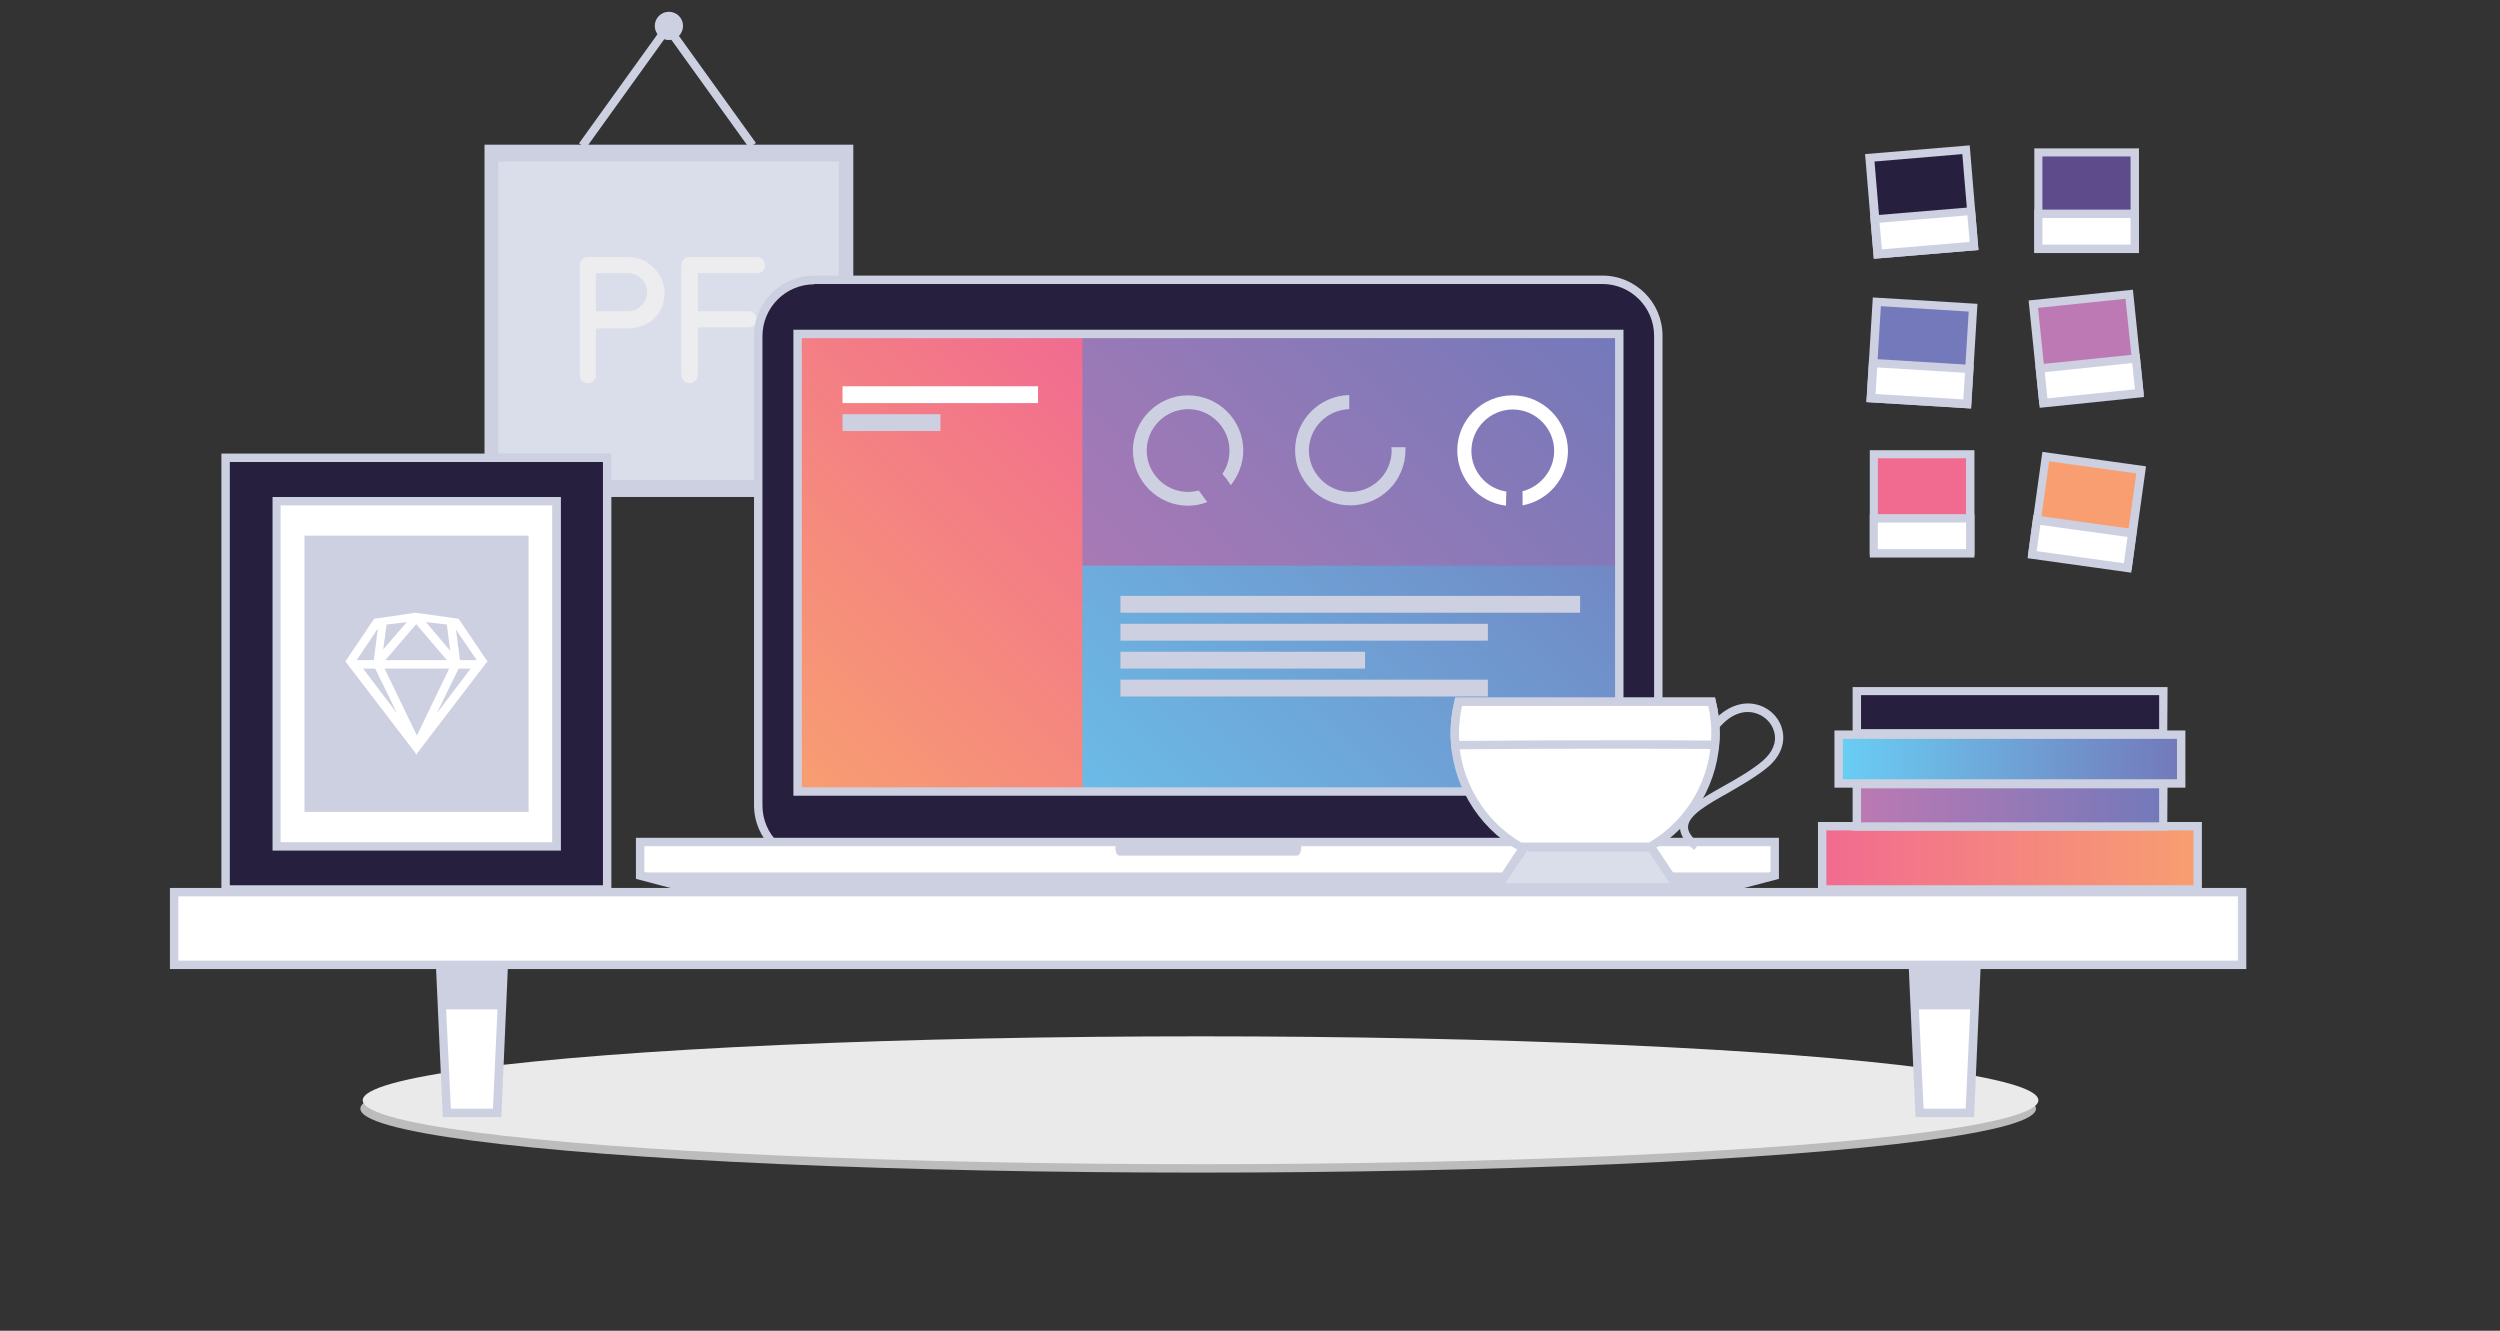 <?xml version="1.0" encoding="utf-8"?>
<!-- Generator: Adobe Illustrator 19.0.0, SVG Export Plug-In . SVG Version: 6.00 Build 0)  -->
<svg version="1.1" id="Layer_1" xmlns="http://www.w3.org/2000/svg" xmlns:xlink="http://www.w3.org/1999/xlink" x="0px" y="0px"
	 viewBox="66 199.5 743 395.5" style="enable-background:new 66 199.5 743 395.5;" xml:space="preserve">
<rect x="66" y="199.5" width="743" height="395.5" fill="#333333" stroke="none"/>
<style type="text/css">
	.st0{fill:#DADDEA;}
	.st1{fill:#CDD0E0;}
	.st2{enable-background:new    ;}
	.st3{fill:#EDEDEF;}
	.st4{fill:#BCBCBC;}
	.st5{fill:#EAEAEA;}
	.st6{fill:#271F3E;}
	.st7{fill:#FFFFFF;}
	.st8{fill:#5E4B8B;}
	.st9{fill:#7379BA;}
	.st10{fill:#F89E71;}
	.st11{fill:#F16B90;}
	.st12{fill:#BC79B3;}
	.st13{fill:url(#SVGID_1_);}
	.st14{fill:url(#SVGID_2_);}
	.st15{fill:url(#SVGID_3_);}
	.st16{fill:url(#SVGID_4_);}
	.st17{fill:url(#SVGID_5_);}
	.st18{fill:url(#SVGID_6_);}
</style>
<g id="Workspace4">
	<g>
		<g>
			<g>
				<g>
					<rect x="212.1" y="245" class="st0" width="105.4" height="99.7"/>
					<path class="st1" d="M318.8,345.9h-108V243.8h107.9L318.8,345.9L318.8,345.9z M213.3,343.5h102.9v-97.2H213.3V343.5z"/>
				</g>
				<g>
					<path class="st0" d="M318.4,345.9H211.2V243.8h107.1V345.9z M212.9,343.5h103.7v-97.2H212.9V343.5z"/>
					<path class="st1" d="M319.6,347.2H210V242.5h109.6V347.2z M214.1,342.2h101.2v-94.7H214.1V342.2z M212.5,245h104.7H212.5z"/>
				</g>
			</g>
			<g class="st2">
				<path class="st3" d="M252.6,297.1h-9.5V311c0,0.7-0.2,1.2-0.7,1.7c-0.5,0.5-1.1,0.7-1.7,0.7s-1.2-0.2-1.7-0.7
					c-0.5-0.5-0.7-1.1-0.7-1.7v-32.7c0-0.7,0.2-1.2,0.7-1.7c0.5-0.5,1.1-0.7,1.7-0.7h12c3,0,5.5,1.1,7.6,3.2
					c2.1,2.1,3.2,4.6,3.2,7.6s-1.1,5.5-3.2,7.6C258.1,296.1,255.5,297.1,252.6,297.1z M252.6,280.7h-9.5V292h9.5
					c1.6,0,2.9-0.6,4-1.7c1.1-1.1,1.7-2.4,1.7-4s-0.6-2.9-1.7-4C255.5,281.3,254.1,280.7,252.6,280.7z"/>
				<path class="st3" d="M273.3,311c0,0.7-0.2,1.2-0.7,1.7c-0.5,0.5-1.1,0.7-1.7,0.7s-1.2-0.2-1.7-0.7c-0.5-0.5-0.7-1.1-0.7-1.7
					v-32.7c0-0.7,0.2-1.2,0.7-1.7c0.5-0.5,1.1-0.7,1.7-0.7h20.1c0.7,0,1.2,0.2,1.7,0.7c0.5,0.5,0.7,1.1,0.7,1.7s-0.2,1.2-0.7,1.7
					s-1.1,0.7-1.7,0.7h-17.6V292h15.1c0.7,0,1.2,0.2,1.7,0.7c0.5,0.5,0.7,1.1,0.7,1.7c0,0.7-0.2,1.2-0.7,1.7
					c-0.5,0.5-1.1,0.7-1.7,0.7h-15.1V311z"/>
			</g>
		</g>
		<circle class="st1" cx="264.8" cy="207.2" r="4.2"/>
		<g>
			
				<rect x="250.8" y="203" transform="matrix(-0.812 -0.584 0.584 -0.812 325.218 554.846)" class="st1" width="2.5" height="44"/>
		</g>
		<g>
			
				<rect x="254.9" y="223.7" transform="matrix(-0.584 -0.812 0.812 -0.584 255.846 581.066)" class="st1" width="44" height="2.5"/>
		</g>
	</g>
	<g>
		<ellipse class="st4" cx="422.1" cy="529" rx="249" ry="19"/>
		<ellipse class="st5" cx="422.8" cy="526.5" rx="249" ry="19"/>
	</g>
	<g>
		<g>
			<g>
				
					<rect x="622.9" y="245.2" transform="matrix(-0.997 8.168957e-002 -8.168957e-002 -0.997 1293.518 466.147)" class="st6" width="28.7" height="28.7"/>
				<path class="st1" d="M654,273.8l-31.1,2.6l-2.6-31.1l31.1-2.6L654,273.8z M625.3,273.6l26.1-2.2l-2.2-26.1l-26.1,2.2
					L625.3,273.6z"/>
			</g>
			<g>
				
					<rect x="623.6" y="263.5" transform="matrix(-0.997 8.168957e-002 -8.168957e-002 -0.997 1295.767 484.328)" class="st7" width="28.7" height="10.4"/>
				<path class="st1" d="M654,273.8l-31.1,2.6l-1.1-12.8l31.1-2.6L654,273.8z M625.3,273.6l26.1-2.2l-0.7-7.9l-26.1,2.2L625.3,273.6
					z"/>
			</g>
		</g>
		<g>
			<g>
				<rect x="671.8" y="244.8" class="st8" width="28.7" height="28.7"/>
				<path class="st1" d="M701.7,274.7h-31.1v-31.1h31.1V274.7z M673,272.2h26.2V246H673V272.2z"/>
			</g>
			<g>
				<rect x="671.8" y="263.1" class="st7" width="28.7" height="10.4"/>
				<path class="st1" d="M701.7,274.7h-31.1v-12.9h31.1V274.7z M673,272.2h26.2v-7.9H673V272.2z"/>
			</g>
		</g>
		<g>
			<g>
				
					<rect x="622.9" y="290" transform="matrix(-0.998 -6.169904e-002 6.169904e-002 -0.998 1254.423 647.316)" class="st9" width="28.7" height="28.7"/>
				<path class="st1" d="M651.8,320.9l-31.1-1.9l1.9-31.1l31.1,1.9L651.8,320.9z M623.4,316.6l26.1,1.6l1.6-26.1l-26.1-1.6
					L623.4,316.6z"/>
			</g>
			<g>
				
					<rect x="622.4" y="308.2" transform="matrix(-0.998 -6.169904e-002 6.169904e-002 -0.998 1252.86 665.546)" class="st7" width="28.7" height="10.4"/>
				<path class="st1" d="M651.8,320.9l-31.1-1.9l0.8-12.9l31.1,1.9L651.8,320.9z M623.4,316.6l26.1,1.6l0.5-7.9l-26.1-1.6
					L623.4,316.6z"/>
			</g>
		</g>
		<g>
			<g>
				
					<rect x="671.9" y="337.1" transform="matrix(-0.991 -0.138 0.138 -0.991 1317.567 793.789)" class="st10" width="28.7" height="28.7"/>
				<path class="st1" d="M699.5,368.9l-30.8-4.3l4.3-30.8l30.8,4.3L699.5,368.9z M671.4,362.5l25.9,3.6l3.6-25.9l-25.9-3.6
					L671.4,362.5z"/>
			</g>
			<g>
				
					<rect x="670.5" y="356" transform="matrix(-0.991 -0.138 0.138 -0.991 1313.425 813.105)" class="st7" width="28.7" height="10.4"/>
				<path class="st1" d="M699.4,369.7l-30.8-4.3l1.7-12.8l30.8,4.3L699.4,369.7z M671.3,363.3l25.9,3.6l1.1-7.8l-25.9-3.6
					L671.3,363.3z"/>
			</g>
		</g>
		<g>
			<g>
				<rect x="622.9" y="334.5" class="st11" width="28.7" height="28.7"/>
				<path class="st1" d="M652.8,364.4h-31.1v-31.1h31.1V364.4z M624.1,361.9h26.2v-26.2h-26.2V361.9z"/>
			</g>
			<g>
				<rect x="622.9" y="353.6" class="st7" width="28.7" height="10.4"/>
				<path class="st1" d="M652.8,365.2h-31.1v-12.9h31.1V365.2z M624.1,362.7h26.2v-7.9h-26.2V362.7z"/>
			</g>
		</g>
		<g>
			<g>
				
					<rect x="671.7" y="288.4" transform="matrix(-0.995 0.101 -0.101 -0.995 1399.172 534.287)" class="st12" width="28.7" height="28.7"/>
				<path class="st1" d="M703.1,316.6l-31,3.2l-3.2-31l31-3.2L703.1,316.6z M674.4,317l26-2.7l-2.7-26l-26,2.7L674.4,317z"/>
			</g>
			<g>
				
					<rect x="672.7" y="307.4" transform="matrix(-0.995 0.101 -0.101 -0.995 1402.167 553.906)" class="st7" width="28.7" height="10.4"/>
				<path class="st1" d="M703.2,317.5l-31,3.2l-1.3-12.8l31-3.2L703.2,317.5z M674.5,317.9l26-2.7l-0.8-7.8l-26,2.7L674.5,317.9z"/>
			</g>
		</g>
	</g>
	<g>
		<g>
			
				<linearGradient id="SVGID_1_" gradientUnits="userSpaceOnUse" x1="607.507" y1="347.496" x2="719.139" y2="347.496" gradientTransform="matrix(1 0 0 -1 0 802)">
				<stop  offset="0" style="stop-color:#F16B90"/>
				<stop  offset="1" style="stop-color:#F89E71"/>
			</linearGradient>
			<rect x="607.5" y="445.1" class="st13" width="111.6" height="18.8"/>
			<path class="st1" d="M720.4,465.1H606.3v-21.3h114.1V465.1L720.4,465.1z M608.8,462.6h109.1v-16.3H608.8V462.6z"/>
		</g>
		<g>
			
				<linearGradient id="SVGID_2_" gradientUnits="userSpaceOnUse" x1="617.806" y1="363.07" x2="708.922" y2="363.07" gradientTransform="matrix(1 0 0 -1 0 802)">
				<stop  offset="0" style="stop-color:#BC79B3"/>
				<stop  offset="1" style="stop-color:#7379BA"/>
			</linearGradient>
			<rect x="617.8" y="432.7" class="st14" width="91.1" height="12.5"/>
			<path class="st1" d="M710.1,446.4h-93.5v-15h93.6L710.1,446.4L710.1,446.4z M619.1,443.9h88.6v-10.1h-88.6V443.9z"/>
		</g>
		<g>
			<rect x="617.8" y="405" class="st6" width="91.1" height="12.5"/>
			<path class="st1" d="M710.1,418.7h-93.5v-15h93.6L710.1,418.7L710.1,418.7z M619.1,416.2h88.6v-10.1h-88.6V416.2z"/>
		</g>
		<g>
			
				<linearGradient id="SVGID_3_" gradientUnits="userSpaceOnUse" x1="612.407" y1="376.941" x2="714.238" y2="376.941" gradientTransform="matrix(1 0 0 -1 0 802)">
				<stop  offset="0" style="stop-color:#69CEF4"/>
				<stop  offset="1" style="stop-color:#7379BA"/>
			</linearGradient>
			<rect x="612.4" y="417.8" class="st15" width="101.8" height="14.5"/>
			<path class="st1" d="M715.5,433.6H611.2v-17h104.3V433.6z M613.7,431.1H713v-12h-99.3V431.1z"/>
		</g>
	</g>
	<g>
		<g>
			<g>
				<polygon class="st7" points="213.7,530.3 198.8,530.3 196.3,475.4 216.2,475.4 				"/>
				<path class="st1" d="M215,531.5h-17.4l-2.6-57.3h22.5L215,531.5z M200,529h12.5l2.4-52.3h-17.4L200,529z"/>
			</g>
			<polygon class="st1" points="196.3,477.9 197.3,499.5 215.2,499.5 216.2,477.9 			"/>
		</g>
		<g>
			<g>
				<polygon class="st7" points="651.4,530.3 636.5,530.3 634,475.4 653.9,475.4 				"/>
				<path class="st1" d="M652.7,531.5h-17.4l-2.6-57.3h22.5L652.7,531.5z M637.7,529h12.5l2.4-52.3h-17.4L637.7,529z"/>
			</g>
			<polygon class="st1" points="634,477.9 635,499.5 652.9,499.5 653.9,477.9 			"/>
		</g>
		<g>
			<rect x="117.8" y="464.6" class="st7" width="614.6" height="21.6"/>
			<path class="st1" d="M733.7,487.5H116.5v-24.1h617.1V487.5z M119,485h612.1v-19.1H119V485z"/>
		</g>
	</g>
	<g>
		<path class="st6" d="M558.8,438.9c0,9.1-7.5,16.6-16.6,16.6H308c-9.1,0-16.6-7.5-16.6-16.6V299.3c0-9.1,7.5-16.6,16.6-16.6h234.2
			c9.1,0,16.6,7.5,16.6,16.6V438.9z"/>
		<path class="st1" d="M542.2,456.7H308c-9.9,0-17.9-8-17.9-17.9V299.3c0-9.9,8-17.9,17.9-17.9h234.2c9.9,0,17.9,8,17.9,17.9v139.5
			C560.1,448.8,552.1,456.7,542.2,456.7z M308,284c-8.5,0-15.4,6.9-15.4,15.4v139.5c0,8.5,6.9,15.4,15.4,15.4h234.2
			c8.5,0,15.4-6.9,15.4-15.4V299.3c0-8.5-6.9-15.4-15.4-15.4H308z"/>
	</g>
	
		<linearGradient id="SVGID_4_" gradientUnits="userSpaceOnUse" x1="330.068" y1="340.208" x2="520.149" y2="530.289" gradientTransform="matrix(1 0 0 -1 0 802)">
		<stop  offset="0" style="stop-color:#69CEF4"/>
		<stop  offset="1" style="stop-color:#7379BA"/>
	</linearGradient>
	<rect x="303" y="298.8" class="st16" width="244.2" height="136"/>
	
		<linearGradient id="SVGID_5_" gradientUnits="userSpaceOnUse" x1="346.866" y1="390.604" x2="503.35" y2="547.088" gradientTransform="matrix(1 0 0 -1 0 802)">
		<stop  offset="0" style="stop-color:#BC79B3"/>
		<stop  offset="1" style="stop-color:#7379BA"/>
	</linearGradient>
	<rect x="303" y="298.8" class="st17" width="244.2" height="68.8"/>
	
		<linearGradient id="SVGID_6_" gradientUnits="userSpaceOnUse" x1="290.199" y1="380.076" x2="400.543" y2="490.421" gradientTransform="matrix(1 0 0 -1 0 802)">
		<stop  offset="0" style="stop-color:#F89E71"/>
		<stop  offset="1" style="stop-color:#F16B90"/>
	</linearGradient>
	<rect x="303" y="298.8" class="st18" width="84.7" height="136"/>
	<g>
		<g>
			<polygon class="st7" points="593.6,459.7 577.8,463.8 272.1,463.8 256.3,459.7 256.3,449.7 593.6,449.7 			"/>
			<path class="st1" d="M577.9,465.1H271.7l-16.7-4.4v-12.2h339.7v12.2L577.9,465.1z M272.2,462.6h305.3l14.7-3.9v-7.7H257.5v7.7
				L272.2,462.6z"/>
		</g>
		<polygon class="st1" points="257.2,458.8 272.1,463.8 577.8,463.8 594,458.8 		"/>
	</g>
	<path class="st1" d="M452.7,451.5c0,1.2-0.5,2.3-1.2,2.3h-52.8c-0.7,0-1.2-1-1.2-2.3l0,0c0-1.2,0.5-2.3,1.2-2.3h52.8
		C452.2,449.2,452.7,450.2,452.7,451.5L452.7,451.5z"/>
	<g>
		<path class="st1" d="M548.5,436H301.8V297.5h246.7V436z M304.3,433.5H546V300H304.3V433.5z"/>
	</g>
	<rect x="316.4" y="314.3" class="st7" width="58.1" height="5"/>
	<rect x="316.4" y="322.6" class="st1" width="29.1" height="5"/>
	<rect x="399" y="376.6" class="st1" width="136.6" height="5"/>
	<rect x="399" y="384.9" class="st1" width="109.2" height="5"/>
	<rect x="399" y="393.2" class="st1" width="72.7" height="5"/>
	<rect x="399" y="401.5" class="st1" width="109.2" height="5"/>
	<g>
		<path class="st1" d="M423.5,347c0.2,0.2-0.4-0.6-1.2-1.7c-1.1,0.2-2.2,0.4-3.2,0.4c-6.8,0-12.3-5.6-12.3-12.3
			c0-6.8,5.6-12.3,12.3-12.3c6.8,0,12.3,5.6,12.3,12.3c0,2.6-0.7,4.9-2.1,6.9c0.5,0.7,0.8,1.1,0.7,0.9c0.7,0.8,1.2,1.7,1.8,2.5
			c2.2-2.8,3.7-6.4,3.7-10.3c0-9.1-7.4-16.4-16.4-16.4s-16.4,7.4-16.4,16.4s7.4,16.4,16.4,16.4c2,0,4-0.4,5.7-1.1
			C424.4,348.2,424,347.6,423.5,347z"/>
	</g>
	<g>
		<path class="st1" d="M479.5,332.4c0,0.3,0.1,0.7,0.1,1c0,6.8-5.6,12.3-12.3,12.3c-6.7,0-12.3-5.6-12.3-12.3
			c0-6.6,5.3-12.1,12-12.3c0-1.2,0-2.7,0-4.2c-8.9,0.2-16.1,7.5-16.1,16.4c0,9.1,7.4,16.4,16.4,16.4c9.1,0,16.4-7.4,16.4-16.4
			c0-0.3,0-0.7,0-0.9C482.3,332.4,480.9,332.4,479.5,332.4z"/>
	</g>
	<g>
		<path class="st7" d="M515.5,317c-9.1,0-16.4,7.4-16.4,16.4c0,8.4,6.3,15.4,14.5,16.4c0-1.5,0-2.9,0.1-4.2
			c-5.9-0.9-10.4-6-10.4-12.1c0-6.8,5.6-12.3,12.3-12.3c6.8,0,12.3,5.6,12.3,12.3c0,5.7-4,10.6-9.4,12c0,1,0,2,0,3
			c0,0.4,0,0.8,0,1.2c7.6-1.4,13.5-8.1,13.5-16.2C531.9,324.3,524.5,317,515.5,317z"/>
	</g>
	<g>
		<g>
			<g>
				<rect x="133.1" y="335.6" class="st6" width="113.4" height="128.3"/>
				<path class="st1" d="M247.7,465.1H131.8V334.3h115.9V465.1z M134.3,462.6h110.9V336.8H134.3V462.6z"/>
			</g>
			<g>
				<rect x="148.2" y="348.4" class="st7" width="83.2" height="102.7"/>
				<path class="st1" d="M232.7,452.3h-85.7V347.2h85.7L232.7,452.3L232.7,452.3z M149.4,449.8h80.7V349.7h-80.7
					C149.4,349.7,149.4,449.8,149.4,449.8z"/>
			</g>
			<rect x="156.5" y="358.7" class="st1" width="66.6" height="82.1"/>
		</g>
		<path class="st7" d="M189.8,423.8l0.3-0.6l20.8-27.2l-0.2-0.2l0.1-0.1h-0.2l-8.3-12.3l-12.8-1.8l-12.3,1.8l-8.3,12.3h-0.1v0.1
			l-0.2,0.2l20.8,27.2L189.8,423.8z M180.9,385.1l6-0.7l-7,8.1L180.9,385.1z M189.7,385l9.1,10.7h-18.3L189.7,385z M199.8,392.9
			l-7.2-8.5l6.2,0.7L199.8,392.9z M199.5,398.2l-9.6,19.9l-9.6-19.9H199.5z M195.8,411.5l6.5-13.3h3.6L195.8,411.5z M207.7,395.7
			h-4.2h-0.8l-1.2-9.1L207.7,395.7z M178.3,386.3l-1.2,9.4h-0.9h-4.2L178.3,386.3z M173.9,398.2h3.6l6.5,13.3L173.9,398.2z"/>
	</g>
	<g>
		<g>
			<polygon class="st0" points="564.6,463.2 511,463.2 519,451.2 556.7,451.2 			"/>
			<path class="st1" d="M567,464.5h-58.3l9.6-14.5h39L567,464.5z M513.3,462h49l-6.3-9.5h-36.3L513.3,462z"/>
		</g>
		<g>
			<path class="st1" d="M567,464.5h-58.3l9.6-14.5h39L567,464.5z M513.3,462h49l-6.3-9.5h-36.3L513.3,462z"/>
		</g>
		<path class="st7" d="M575.9,417.5c0-3.2-0.4-6.5-1.2-9.5h-75.3c-0.7,3.1-1.2,6.2-1.2,9.5c0,14.4,7.8,26.9,19.4,33.6h38.7
			C568.1,444.5,575.9,432,575.9,417.5z"/>
		<g>
			<path class="st7" d="M575.8,420.9c0.1-1.1,0.2-2.2,0.2-3.3c0-3.2-0.4-6.5-1.2-9.5h-75.3c-0.7,3.1-1.2,6.2-1.2,9.5
				c0,1.2,0.1,2.3,0.2,3.5C519,420.9,550.4,420.8,575.8,420.9z"/>
			<path class="st1" d="M497.4,422.3l-0.1-1.2c-0.1-1.3-0.2-2.5-0.2-3.6c0-3.3,0.4-6.6,1.2-9.8l0.2-0.9h77.2l0.2,0.9
				c0.8,3.2,1.2,6.5,1.2,9.8c0,1.1-0.1,2.2-0.2,3.4l-0.1,1.2h-1.2c-8.9,0-18.7-0.1-28.6-0.1c-18.6,0-35.9,0.1-48.7,0.2L497.4,422.3z
				 M500.5,409.3c-0.6,2.7-0.9,5.5-0.9,8.2c0,0.7,0,1.4,0.1,2.2c12.7-0.1,29.5-0.2,47.6-0.2c9.4,0,18.9,0,27.4,0.1
				c0.1-0.7,0.1-1.4,0.1-2.1c0-2.7-0.3-5.6-0.9-8.2L500.5,409.3L500.5,409.3z"/>
		</g>
		<g>
			<path class="st1" d="M556.8,452.4h-39.4l-0.2-0.2c-12.4-7.1-20.1-20.4-20.1-34.7c0-3.3,0.4-6.6,1.2-9.8l0.2-0.9h77.2l0.2,0.9
				c0.8,3.2,1.2,6.5,1.2,9.8c0,14.3-7.7,27.6-20.1,34.7L556.8,452.4z M518.1,449.9h38c11.5-6.7,18.5-19.1,18.5-32.4
				c0-2.7-0.3-5.6-0.9-8.2h-73.3c-0.6,2.7-0.9,5.5-0.9,8.2C499.6,430.8,506.7,443.2,518.1,449.9z"/>
		</g>
		<g>
			<path class="st1" d="M569.5,452.1c-3.1-2.5-4.4-4.9-4.2-7.3c0.4-4.6,6.2-7.9,13-11.7c4.1-2.3,8.3-4.7,11.6-7.5
				c2.9-2.5,4.2-5.5,3.4-8.5c-0.7-2.9-3.1-5.1-6.1-5.8c-2.2-0.5-6.4-0.4-10.7,5l-2-1.6c3.7-4.7,8.6-6.9,13.2-5.9
				c3.9,0.8,7.1,3.8,8,7.6c1,3.9-0.6,7.9-4.2,11c-3.6,3-7.9,5.4-12,7.8c-5.9,3.3-11.5,6.5-11.8,9.8c-0.2,1.6,1,3.3,3.3,5.2
				L569.5,452.1z"/>
		</g>
	</g>
</g>
</svg>
